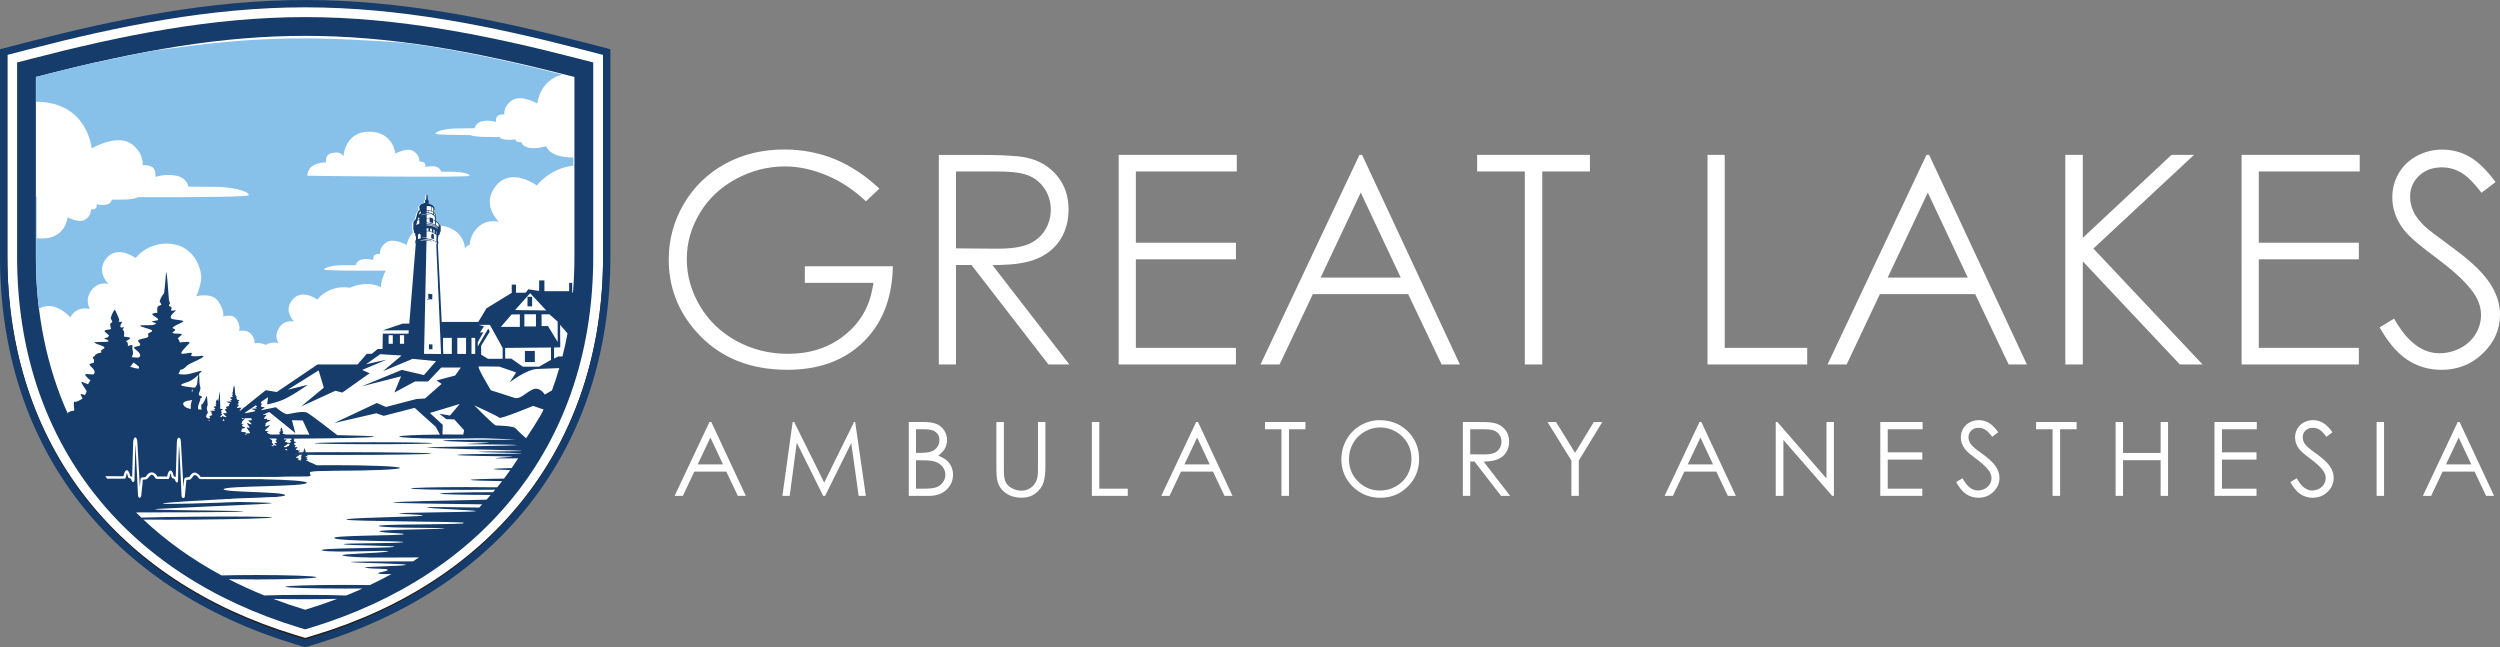 <?xml version="1.0" encoding="UTF-8"?><svg xmlns="http://www.w3.org/2000/svg" viewBox="0 0 770.76 199.55"><rect x="0" y="0" width="770.76" height="199.55" fill="#808080" stroke="none"/><defs><style>.uuid-1588cd43-a36c-460c-9b82-739b1d57ed35,.uuid-04616b6a-6507-440c-a7c9-bbb795404371,.uuid-15c52cb0-483c-437e-a1b5-7451e4d4bbb7{fill:#fff;}.uuid-04616b6a-6507-440c-a7c9-bbb795404371{stroke:#231f20;stroke-miterlimit:10;}.uuid-897468ec-b94b-4949-9848-940e9c850fda{fill:#87c1e9;}.uuid-897468ec-b94b-4949-9848-940e9c850fda,.uuid-3a5b6b31-287d-4456-b784-07e94c0e1d23,.uuid-15c52cb0-483c-437e-a1b5-7451e4d4bbb7{fill-rule:evenodd;}.uuid-3a5b6b31-287d-4456-b784-07e94c0e1d23{fill:#163c6c;}</style></defs><g id="uuid-1502ca02-861a-4b2d-9900-8dcbdb0cfbec"><path class="uuid-04616b6a-6507-440c-a7c9-bbb795404371" d="M9.91,14.17C37.5,7.02,65.49,1.39,94.11,1.39s56.61,5.64,84.2,12.79l8.13,2.11v62.71c0,58.26-34.01,100.53-89.18,117.24l-3.15,.95-3.15-.95C35.79,179.52,1.78,137.25,1.78,78.99V16.28l8.13-2.11h0Z"/></g><g id="uuid-1135f6ba-7383-45b8-9088-2ec5ccd4bf41"><g><path class="uuid-3a5b6b31-287d-4456-b784-07e94c0e1d23" d="M8.28,13.03C36.4,5.75,64.93,0,94.09,0s57.69,5.75,85.81,13.03l8.28,2.15v63.91c0,59.37-34.66,102.45-90.88,119.49l-3.21,.97-3.21-.97C34.66,181.54,0,138.47,0,79.09V15.18l8.28-2.15h0Zm.57,2.19l-6.59,1.71v62.16c0,58.37,34.01,100.58,89.28,117.32l2.55,.77,2.55-.77c55.27-16.75,89.28-58.95,89.28-117.32V16.93l-6.59-1.71C151.37,7.97,123.1,2.26,94.09,2.26S36.82,7.97,8.85,15.22Z"/><path class="uuid-3a5b6b31-287d-4456-b784-07e94c0e1d23" d="M50.31,15.06l-.27,.05c.04-.13,.09-.23,.14-.29,.04,.04,.08,.12,.13,.24Z"/><path class="uuid-3a5b6b31-287d-4456-b784-07e94c0e1d23" d="M9.61,18.14c27.77-7.2,55.68-12.87,84.48-12.87s56.71,5.67,84.48,12.87l4.33,1.12v59.83c0,56.98-33.08,98.05-87.14,114.44l-1.68,.51-1.68-.51C38.35,177.15,5.27,136.08,5.27,79.09V19.26l4.33-1.12h0Zm105.57,118.2c-10.05,0-18.19,.14-18.19,.31s8.14,.31,18.19,.31,18.19-.14,18.19-.31-8.14-.31-18.19-.31h0Zm42.6,7.91c.68-.97,1.34-1.95,1.98-2.94-3.69,.03-7.4,.05-7.01-.05,.77-.19,6.21-.42,5.09-.51-1.12-.1-18.32-.19-16.82-.54,1.32-.31,17.29-.27,19.69-.39l.04-.07c-2.43-.19-14.52-.31-13.13-.47,1.41-.16,14.35-.1,13.1-.29-1.25-.19-30.79-.8-29.02-1.02,1.76-.22,29.25-.58,27.61-.77-1.63-.19-16.63-.19-15.47-.32,1.15-.13,7.78-.29,6.82-.42-.96-.13-15.81-.33-13.87-.67,1.9-.34,19.92-.14,21.86-.24l-.05-.04c-1-.1-6.03-.27-9.54-.39h-2.26c-2.41,.06-5.28,.1-8.37,.1-.7,0-1.39,0-2.07,0v.12s-.07-.12-.07-.12c-7.46-.04-13.19-.3-13.19-.62s5.4-.56,12.53-.62l-1.27-2.37-6.51-5.87-9.53,2.46-2.3-.79-12.98,3.02,13.14-6.19,2.82,1.23,9.41-2.46,2.62-.16,5.12-4.49-1.55-1.07,5.72-1.51,1.75-2.46h-6.03l-4.05,4.29h-4.05l-6.35,3.41,2.06-5-12.15,3.1,12.38-5.08,6.83,1.59,3.73-4.29-7.22-.71-9.13,3.81,5.72-4.84-6.59-.4-4.37,3.1,6.35-1.43-7.54,3.18,2.3,1.03-8.42,5.95-2.14-.56-10.56,4.84,6.99-5.79-1.59-5.32-9.53,5.95,6.19-1.51s-5.56,3.97-8.65,5c-3.1,1.03-3.89,.99-3.89,.99l.28-2.18-2.28,1.55c.06,.03,.13,.04,.14,.15,0,.17-.13,.25,0,.3,.13,.04,.55-.13,.32,.09-.24,.22-.52,.6-.34,.79,.17,.19,1.42,.15,1.01,.4-.41,.25-.94,.53-.9,.63,.01,.03,.06,.06,.1,.08l4.34-.89s2.54,2.22,3.57,2.14c1.03-.08,4.76-1.19,6.19-.4,1.2,.67,7.28,5.37,9.19,6.86,6.93,.12,11.31,.28,11.31,.47,0,.29-10.51,.54-24.75,.61,.02,.01,.04,.04,.05,.08,0,.09-.04,.14-.04,.17h0s0,0,0,0c0,0,.02,.02,.03,.02,.09,.03,.37-.09,.21,.06-.06,.06-.13,.13-.18,.2,0,.12,.01,.25,.02,.37,.24,.08,.85,.08,.61,.23-.2,.12-.45,.26-.56,.35l.02,.14c.06,.03,.14,.06,.07,.15l-.04,.04,.03,.17c.19,.03,.55-.03,.42,.12-.08,.09-.23,.25-.33,.37l.04,.2c.28-.03,.93-.15,.78,.05-.18,.24-.63,.74-.45,.78,.18,.04,.66-.18,.61,0-.06,.17-.09,.19,.21,.2,.29,0,.65-.12,.47,.07-.13,.13-.47,.29-.72,.45h1.72s0-.01,0-.01c-.01-.05-.5-.16-.27-.17,.24-.01,.46,0,.4-.05-.06-.06-.19-.05-.1-.09,.09-.03,.15,0,.14-.07-.01-.06-.23-.16-.14-.19,.09-.03,.23-.01,.22-.09,0-.07-.08-.1-.05-.13,.03-.03,.07-.07,.07-.07,0,0-.04-.11-.05-.11-.01,0,.04-.21,.14-.3,0,0,.16,.33,.15,.36-.01,.03-.04,.04-.02,.08,.02,.04,.07,.02,.07,.07,0,.05-.04,.08,0,.09,.04,.01,.17-.04,.1,.03-.07,.07-.16,.18-.11,.24,.05,.06,.43,.05,.31,.12-.12,.08-.29,.16-.27,.19,.01,.03,.09,.04,.07,.08,3.07-.02,6.39-.03,9.84-.03,16.04,0,29.05,.19,29.05,.43s-13.01,.43-29.05,.43c-3.28,0-6.44,0-9.38-.02-.02,.05-.01,.06,.1,.07,.13,0,.29-.05,.21,.03-.08,.09-.37,.2-.45,.3-.08,.1-.12,.12-.23,.13-.12,.01-.3-.03-.18,.04,.12,.07,.28,.14,.5,.08,.22-.06,.37-.14,.33-.08-.04,.06-.2,.24-.31,.31-.11,.07-.39,.13-.18,.18,.21,.05,.42,.05,.37,.08-.05,.03-.2,.01-.14,.12,.06,.11,.38,.13,.25,.2-.12,.08-.56,.05-.5,.22,.07,.17,.33,.15,.47,.17,.14,.01,.18,.12,.18,.12,0,0-.06,.02-.1,.05,.5,.17,1.6,.68,2.1,.91,.08,.04,.16,.08,.24,.11h0s.01,0,.01,0h0c.12,.05,.26,.11,.39,.16,1.68-.02,3.45-.03,5.27-.03,11.25,0,20.36,.39,20.36,.86s-8.81,.85-19.79,.86h-.08c-1.44,.13-7.8-.09-7.9,.54-.1,.63,.68,.88-.25,1.16-.58,.17-5.97-.02-10.14,.21h-23.27c-.38-.57-1.16-1.34-1.88-1.34s-1.35,.78-1.64,1.38c-.36,.01-.77,.06-1.11,.17-.28,.09-.5,.34-.47,.64l-.24,2.2-.78-13.93c-.01-.36-.14-1.22-.63-1.22s-.6,.91-.61,1.27l-.35,10.83c-.18-.06-.36-.12-.54-.16-.18-.05-.35-1.83-1.08-1.83-.62,0-.94,1.34-1.01,1.86h-3.06c-.29-.68-.95-1.27-1.72-1.27-.82,0-1.53,.73-1.86,1.43-.37,.05-.74,.09-1.12,.14-.26,.03-.44,.29-.47,.54l-.2,2.4-.79-14.13c-.04-.32-.21-1.17-.62-1.17s-.6,.87-.64,1.19c-.06,1.83-.11,3.65-.17,5.48-.04,1.25-.08,2.49-.11,3.73-.02,.57-.05,1.17-.05,1.74-.06,0-.47-.17-.61-.22-.1-.5-.43-1.81-1.03-1.81s-.93,1.35-1.03,1.86h-5.61l.57,.76h1.55c1.27,0,2.62,.05,3.88,0,.53-.02,.49-1.63,.65-1.8,.08,.08,.31,1.17,.41,1.39,.11,.24,.59,.3,.81,.41,.19,.09,.14,.7,.49,.94,.26,.18,.51,.02,.63-.22h0s.27-10.79,.27-10.79c0-.04,0-.25,.05-.27,.03,.03,.02,.19,.02,.24l.76,15.26c.04,.25,.19,.84,.54,.74,.29-.08,.44-.5,.47-.77,.08-.76,.16-1.53,.23-2.29,.07-.69,.21-1.6,.21-2.28,0-.12,.04-.29,.2-.26,.31-.02,.65-.06,.94-.1,.38-.06,1.13-1.41,1.65-1.41s.78,.6,1.03,.95c.14,.2,.4,.34,.64,.36h3.39c.47,0,.55-1.64,.7-1.76,.09,0,.29,1.05,.34,1.18,.13,.39,.44,.43,.78,.5,.24,.04,.5,1.17,.82,1.15,.2-.01,.35-.19,.4-.38,.04-1.91,.07-3.8,.11-5.7,.01-.51,.08-4.42,.18-5.43,.07,.6,.14,2.12,.16,2.37,.1,1.8,.19,3.59,.28,5.39,.13,2.67,.24,5.34,.36,8.01,.07,.26,.25,.56,.54,.56s.43-.32,.47-.57c.15-1.64,.29-3.29,.47-4.92,.02-.19,.93-.17,1.11-.2,.43-.07,.98-1.42,1.51-1.42,.48,0,.97,.61,1.22,.98,.12,.18,.41,.28,.63,.28h18.85l-.08,.03c8.05,.14,13.91,.57,13.91,1.08,0,1.32-25.66,.87-25.66,2.01,0,1.01,18.94,.69,18.94,1.84,0,.56-7.11,1.02-16.41,1.11-1.38,.19-2.98,.38-4.81,.54-.87,.08-1.63,.17-2.31,.26,7.62,.15,21.08,.31,19.25,.58-2.47,.35-19.79,.94-27.19,1.35-7.4,.41-10.1,.35-7.75,.59,2.35,.24,29.47,.32,26.13,.59-3.3,.26-24.31,.28-32.85,.29,.54,.54,1.08,1.07,1.63,1.59,4.24-.13,10.34-.24,17.12-.29,12.82-.11,23.21,0,23.2,.25,0,.25-10.39,.54-23.21,.65-6.44,.06-12.27,.06-16.47,0,7.01,6.58,15.06,12.35,24.1,17.22,3.03-.08,6.75-.13,10.77-.13,10.17,0,18.42,.31,18.42,.68s-8.25,.69-18.42,.69c-3.09,0-6.01-.03-8.57-.08,3.51,1.8,7.16,3.47,10.95,5.01,3.28-.11,7.64-.18,12.43-.18s9.51,.07,12.82,.2c1.71-.69,3.39-1.41,5.04-2.16-1.68,.02-3.47,.02-5.32,.02-10.18,0-18.42-.25-18.42-.57s8.25-.56,18.42-.56c2.71,0,5.28,.02,7.6,.05,2.27-1.08,4.49-2.21,6.65-3.39-2.11,.03-3.83,0-4.03-.15-.53-.41,2.7-.59,2.88-1.12,.18-.53-4.23-.23-6.75-.65-2.53-.41,10.86-.47,12.27-.88,1.41-.41-14.45-.59-16.8-.88-1.68-.21,11.45-.24,19.06-.24,.63-.4,1.26-.81,1.88-1.22-4.59,0-9.25,.02-10.9,.05-3.64,.06-11.57-.12-12.69-.65-1.12-.53,11.51-.65,13.92-1.23,2.41-.59-17.15,.53-20.09-.29-2.94-.82,20.5-.7,22.02-1.12,1.53-.41-14.62-.41-15.45-.82-.82-.41,16.18-.18,18.23-.62,2.06-.44-19.06-.26-21.11-1.2-2.05-.94,19.85-.82,21.2-1.23,1.35-.41-5.58-.29-7.28-.88-1.7-.59,18.44-.65,19.91-.94,1.47-.29-17.79,0-20.09-.7-2.12-.65,20.43-.45,25.83-.83l.3-.27c-5.14-.36-34.03-.37-36.05-.89-2.29-.59,21.85-.88,23.2-1.23,1.35-.35-5.64-.41-7.11-.7-1.47-.29,20.67-.35,23.37-.65,.11-.01,.19-.02,.24-.04l.05-.05c-.51-.29-13.97-.72-15.09-1.09-.78-.26,8.86-.12,16.14,.01,.32-.33,.63-.66,.94-.99-10.54-.12-25.98-.32-27.47-.55-1.59-.24,17.13-.66,28.79-.89,.43-.48,.86-.96,1.28-1.45-8.78-.02-15.64-.2-15.64-.43s7.25-.42,16.38-.43c.22-.26,.43-.52,.65-.77-2.55,.04-5.52,.06-8.68,.06-9.6,0-17.38-.19-17.38-.43s7.78-.43,17.38-.43c3.41,0,6.6,.02,9.29,.07,.51-.63,1.02-1.26,1.51-1.9-5.77-.07-9.74-.22-9.74-.39s4.25-.33,10.34-.39c.66-.87,1.31-1.75,1.94-2.64-3.16-.08-5.12-.19-5.12-.3,0-.13,2.14-.24,5.56-.32h0Zm-69.81-4.08s.05,.09,.09,.12l-.08-.12h0Zm3.08,.03v.04c.19,.04,.39,.04,.63-.02h.05s-.68-.02-.68-.02h0Zm1.23,0c-.15,.18-.38,.41-.56,.52-.13,.08-.36,.15-.49,.22,.03,.06,.06,.12,.09,.18,.46,.11,.93,.1,.82,.17-.12,.07-.45,.03-.31,.27,.12,.21,.66,.27,.62,.4,.16-.02,.49-.05,.42-.11-.08-.08-.32-.29-.21-.29,.1,0,.38,0,.32-.11-.06-.11-.36-.47-.29-.47s.27,.1,.25,0c-.02-.09-.35-.49-.19-.41,.17,.08,.46,.17,.37,.06-.08-.11-.41-.33-.25-.33s.28,.06,.28-.07c0-.01,0-.02,0-.03h-.87Zm42.72-64.63l1.18,23.69h11.27l2.54-4.21,7.78-4.76v-2.54h1.31v2.5h2.98l.83-1.07,3.33,.52v-3.25h1.63v3.33h7.62v-2.58h.95v2.98h.23c.3-3.63,.45-7.32,.45-11.09V23.74C111.91,6.83,76.27,6.83,11.06,23.74v55.35c0,17.81,3.38,34.1,9.86,48.49,0-.08,.02-.15,.03-.2,.1-.49,1.23-.72,1.72-.75,.5-.03,.05-.74,.08-2.04,.03-1.3,.21-.42,1.11-.85,.63-.3,1.16-.52,1.61-.95-.48-.73-.78-1.29-.49-1.29s.77,.16,1.22,.28c.38-.64,.39-.7,.47-1.13,0-.04,.02-.09,.02-.14-.87-1.34-2.3-3.24-1.16-2.69,.48,.23,1.08,.47,1.64,.66,.07-.16,.14-.33,.23-.5,.17-.33,.33-.52,.51-.65-1.06-.96-2.28-2.01-1.27-2.01,1.41,0,2.53,.55,2.53-.61s-2.22-2.2-1.37-2.56c.52-.22,.92-.22,1.15-.33,.01-.28,.03-.58,.05-.88-.27-.43-.71-.78,.03-1.09l.12-.05c.33-.75,1.3-.98,2.09-1.1-.01-.32-.25-.58,.16-.86,.53-.37,.88-.34,.76-.79-.13-.46-4.62-1.5-2.43-1.59,2.2-.09,4.22,.09,3.64-.46-.58-.55-1.77-.49-.93-.79,.31-.11,.58-.16,.8-.19,.1-.19,.24-.39,.39-.57-.38-.53-1.94-1.34-1.19-1.62,.6-.22,1.41-.19,1.8-.42-.12-.44-.24-.9-.2-1.19-.12-.14-.19-.25-.06-.38,.29-.29,.66-.59,.66-.59,0,0-.38-.98-.49-1.01-.11-.03,.4-1.88,1.27-2.79,0,0,1.49,3.05,1.36,3.32-.08,.17-.21,.28-.26,.42l1.21,.05s-.33,.49-.55,.84c0,.02,0,.05,0,.07,.01,.23-.06,.39-.11,.52,.06,.08,.16,.17,.27,.33,.45,0,1.31-.31,.73,.22-.1,.09-.2,.19-.3,.3,.04,.04,.1,.1,.19,.21,.37,.46,.35,.83,.3,1.51-.01,.16-.04,.34-.07,.52,1.11,.19,2.54,.3,1.75,.78-.36,.22-.76,.45-1.14,.67l.09,.04c.78,.36,.52,1.46,.52,1.46,0,0,.7-.32,1.2-.32,.5,0,.07,.72,.22,1.28,.15,.57,.27,1.07,.1,1.68-.07,.26-.19,.51-.31,.78,1.49,.07,2.6,.43,2.6-.62,0-1.16-2.69-2.2-1.65-2.56,1.04-.37,1.68-.12,1.65-.76-.03-.64-1.34-1.13-.15-1.52,1.19-.4,2.29-.4,2.59-.85,.31-.46-.37-.79,.28-1.16,.64-.37,1.07-.34,.91-.79-.15-.46-5.58-1.49-2.93-1.59,1.16-.04,2.27-.03,3.11-.05,.34-.1,.78-.21,1.16-.5-.73-.46-1.95-.42-1-.71,1.01-.3,1.68-.09,1.53-.61-.15-.52-2.53-1.46-1.53-1.77,.41-.12,.9-.17,1.33-.23-.03-.2-.04-.42-.05-.65-.06-1.86,.64-1.26,1.3-1.83h0c-.13-.28-.42-.85-.53-.88-.13-.03,.42-1.67,1.35-2.62,.25-1.91,.44-4.22,.56-5.88,.19-2.81,.76,5.5,.95,8.13,.22,.45,.37,.82,.32,.9-.09,.17-.25,.28-.32,.41l-.03,.13c0,.05,.02,.11,.07,.18,.21,.34,.73,.15,.76,.64,.03,.49-.43,.7,0,.82,.43,.12,1.86-.37,1.07,.24-.79,.61-1.74,1.68-1.16,2.2,.58,.52,4.79,.43,3.42,1.13-1.37,.7-3.17,1.46-3.02,1.77,.15,.31,1.19,.34,.67,.85-.52,.52-1.13,.58-.37,.82,.76,.24,3.14-.12,2.41,.55-.27,.25-.71,.62-1.11,1,.27,.34,.48,.73,.49,.84,0,.09,.06,.23,.13,.42,1.53-.16,3.54-.38,2.91,.29-.87,.93-2.89,2.84-2.34,3.16,.13,.02,.27,.04,.4,.06,1.03-.02,2.98-.68,2.73-.05-.27,.7-.44,.79,1.02,.82,1.46,.03,3.25-.49,2.33,.29-.92,.78-4.09,1.8-4.99,2.75-.72,.76-1.12,1.01-1.92,1.13-.09,.38-.27,.82-.54,1.27,.97,.21,2.11,.26,3.42-.04,2.42-.55,4.13-1.28,3.69-.76-.14,.17-.42,.45-.78,.79,.12,.7,.1,2.92,.2,3.25,.15,.47,.16,.75,.23,1.13,.07,.38-.4,1.4-.48,1.64-.06,.17,0,.34,.17,.63,.72,.25,1.17,.47,.53,.79-.06,.03-.12,.06-.19,.08-.06,.69-.61,1.75-.76,2.54-.07,.36-.02,.65,.09,.87,.2,0,.39,.02,.56,.03,.15,.01,.29,.03,.42,.06,0-.21-.05-.5-.08-.89-.06-.87,.21-.82,.37-.87,.16-.05,.9-1.42,1.18-2.27,.28-.85,.32,1.63,.41,2.16,.09,.53-.03,.43-.12,.83-.09,.4-.24,.76,.08,1.52,.32,.77-.17,.61-.33,1.19-.16,.58-.17,.64,.46,.99,.06,.04,.11,.07,.15,.09h.02c.31-.14,.5-.05,.49-.28,0-.23-.4-.4-.05-.55,.34-.14,.66-.14,.76-.29l-.2-.37c-.14-.26-.09-.44,.07-.58-.42-.15-.88-.31-.38-.33,.45-.02,.88,0,1.13-.03,.07-.03,.14-.06,.21-.09,0-.01-.02-.03-.03-.05-.21-.2-.63-.18-.34-.28,.3-.11,.5-.03,.45-.22-.05-.19-.75-.52-.45-.63,.3-.11,.75-.05,.72-.29-.02-.25-.28-.31-.17-.42,.1-.1,.24-.21,.24-.21,0,0-.14-.35-.18-.36-.04-.01,.15-.67,.45-1,0,0,.15,.31,.29,.62,.15-.73,.29-1.7,.39-2.65,.13-1.21,.2,2.32,.22,3.99,.11-.02,.19-.02,.06,.1l-.06,.05v.66s.02,.07,.05,.18c.4,.07,.97,.11,.68,.29-.16,.1-.34,.2-.5,.3,.04,.11,.09,.21,.15,.3,.15,.26,.02,.46-.15,.67,.27,0,.57,0,.41,.16-.22,.24-.78,.8-.59,.85,.07,.02,.32-.02,.58-.05-.14-.24-.2-.4,.03-.29,.54,.26,1.5,.55,1.23,.2-.27-.35-1.34-1.09-.83-1.09s.91,.2,.91-.22-.8-.79-.49-.92c.31-.13,.5-.04,.49-.27,0-.23-.4-.4-.05-.55,.35-.14,.68-.14,.77-.31,.09-.16-.11-.28,.08-.42,.19-.13,.32-.12,.27-.28-.05-.16-1.66-.54-.87-.57,.79-.03,1.51,.03,1.3-.16-.21-.2-.63-.17-.33-.28,.3-.11,.5-.03,.45-.22-.05-.19-.75-.52-.45-.63,.25-.09,.61-.06,.7-.2v-.19c-.07-.17-.24-.23-.15-.32,.05-.05,.12-.11,.16-.15v-.22c-.03-.1-.08-.2-.1-.21-.03,0,.04-.28,.17-.56,.06-.6,.14-1.17,.25-1.55,.22-.78,.39,.91,.39,1.88,.09,.21,.15,.39,.14,.43-.05,.1-.14,.14-.08,.26,.06,.12,.22,.05,.23,.23,0,.17-.13,.25,0,.3,.13,.04,.55-.13,.32,.09-.09,.08-.18,.18-.25,.28,.1,.22,.22,.44,.33,.63,.39,.06,.87,.11,.59,.27-.11,.07-.22,.13-.33,.2,.08,.15,.15,.27,.17,.34,.06,.2-.19,.48-.41,.73,.29,.01,.65-.02,.49,.16-.22,.24-.78,.8-.59,.85,.19,.04,1.58-.28,1.31,.07-.13,.17-.35,.42-.51,.65l.11,.18,5.79-4.64,.03-.25,.02,.21,2.12-1.7,3.41,.56,12.54-8.49h12.35l2.86-3.3h1.55l1.79-1.47h1.51l.08-4.73h7.92l.08-1.03h-8l6.19-2.08h1.98l1.99-24.48c-.09-.26-.17-.62-.14-.87,.02-.16,.1-.37,.21-.53v-.91l-.2-.27v-.65c-.19-.08-.35-.25-.42-.44l-.02-.06v-.42c-.07-.09-.13-.21-.17-.31l-.02-.05v-.08c0-.67,.04-1.35,.04-2.02,0-.39,.38-.78,.7-1.02,.16-.58,.32-1.16,.46-1.75,.1-.43,.38-.93,.79-1.14,0-.14,0-.29-.02-.36-.26-.46-.13-.88,.22-1.27,.31-.34,1-.55,1.53-.66-.03-.09-.07-.17-.09-.31-.05-.37,.13-.54,.37-.77-.02,.02-.03-.02-.03-.05l.12-1.44h.65s.03,.32,.03,.32c.03,.34,.01,.73,.07,1.06,.02,.14,.04,.14,.13,.26,.24,.3,.19,.66,.06,.99,0,0,0,.02,0,.03,.29,.1,.58,.22,.85,.33,.48,.2,.99,.7,1.04,1.24,.02,.21-.08,.39-.24,.5v.6s.06,.05,.09,.07c.19,.15,.36,.38,.48,.59l.04,.07v1.89c.15,.1,.3,.22,.43,.32,.25,.2,.54,.54,.69,.83l.04,.07v2.14c0,.21-.11,.41-.26,.56,0,.1,0,.2-.02,.3-.02,.25-.23,.43-.45,.55v.48l-.11,.17-.03,.91c.1,.18,.14,.41,.14,.59,0,.24-.05,.52-.15,.76h0Zm1.68,33.55h2.61v-4.96h-2.7v3.12l.09,1.84h0Zm-.49-9.84h1.37v-.02h-1.37v.02h0Zm33.99,21.09c.82-2.25,1.57-4.55,2.25-6.88-1.86,.09-4.7,.21-6.76,.26-3.33,.08-8.53,4.13-8.53,4.13l1.99-3.06-5.2-1.79s-5.6-.08-6.31-.04c-.71,.04,3.73,7.34,3.73,7.34,0,0,5.32,1.67,7.15,2.3,1.83,.63,3.29-1.35,5.6-2.5,2.3-1.15,3.85,1.51,3.85,1.51l2.25-1.28h0Zm3.22-10.46c.59-2.33,1.12-4.7,1.57-7.11l-2.28-2.66,.04,6.95-1.91,.04v3.41l1.35-.64h1.23Zm-89.15,74.73c3.18,1.21,6.46,2.33,9.84,3.35,3.38-1.03,6.67-2.15,9.87-3.36-2.9,.07-6.36,.11-10.08,.11-3.53,0-6.82-.04-9.62-.1h0Zm52.15-50.69c.66,0,1.34,0,2.03,0,1.53,0,3.02,0,4.41,.03l.24-1.35-3.02-3.33-2.46-.08-2.14-1.67,3.26,.56,3.02-3.57-9.21,2.78,3.97,3.65-.09,3h0Zm-46.61,1.24h-2.2s-.03,.04-.03,.04l-.04,.28c.27-.02,.96-.16,.8,.04-.18,.24-.63,.74-.45,.78,.18,.04,.66-.18,.61,0-.05,.17-.09,.19,.21,.2,.27,0,.59-.1,.51,.03,.33,0,.54,0,.44-.1-.14-.13-.43-.12-.23-.19,.2-.07,.34-.02,.31-.15-.03-.13-.51-.36-.31-.43,.2-.07,.51-.03,.49-.2-.02-.17-.19-.21-.12-.28h0Zm-1.89-1.23c2.61,0,5.12,.02,7.48,.04l-2.04-4.37-3.33-.08,1.03,3.97-8.02-6.51-1.95,.84-.04,.1c.45-.05,1.28-.2,1.07,.08-.22,.28-.68,.81-.72,1.04l.25,.11c.32-.04,.77-.21,.7,0-.08,.25-.13,.28,.3,.29,.43,.01,.96-.17,.69,.1-.27,.28-1.21,.64-1.48,.98l-.02,.02,.03,.02c.21,.11-.13,.83-.13,.83l.06,.05c.11-.01,.22-.03,.34-.07,.72-.2,1.23-.46,1.1-.27-.12,.17-.57,.7-.94,.96-.15,.22-.58,.54-.58,.54l.13,.17c.6,.12,1.14,.11,.99,.21-.17,.11-.67,.04-.46,.39,.17,.29,.9,.39,.92,.56h2.78c-.07-.02-.09-.03,.01-.07,.09-.03,.17-.04,.22-.05,0-.06,.01-.13,.01-.19-.13-.12-.39-.28-.24-.34,.07-.03,.16-.04,.24-.05,0-.35-.03-.64-.03-.64l.21,.6s.07-.05,.07-.11c-.02-.17-.19-.21-.12-.28s.16-.14,.16-.14c0,0-.09-.24-.12-.24-.03,0,.1-.46,.31-.68,0,0,.36,.74,.33,.81-.03,.07-.1,.1-.06,.18,.04,.08,.15,.04,.15,.16,0,.12-.09,.17,0,.2,.09,.03,.37-.09,.21,.06-.16,.15-.35,.41-.23,.53,.12,.13,.95,.1,.69,.27h0Zm-2.51,1.24h-2.41s.28,.16,.28,.16c.11,.03,.19,.08,.25,.14l.16,.09c.41,.23,.27,.55,.14,.92,.1,.04,.18,.08,.19,.11,.02,.09,.32,.72,.32,.72,0,0-.35-.06-.61-.1,.07,.42,.34,.35,.77,.28-.16-.24-.26-.43-.07-.34,.21,.1,.5,.2,.69,.23,.06-.02,.11-.05,.16-.09h0c-.18-.25-.91-.75-.56-.75s.61,.13,.61-.15-.54-.53-.33-.62c.21-.09,.34-.03,.33-.19,0-.16-.27-.27-.03-.37,.05-.02,.1-.04,.14-.05h0Zm-10.43-.01h-.11s.01,.02,.01,.02h.01s.05,0,.09-.02h0Zm.5-1.23h.59c-.14-.17-.2-.3-.05-.31,.34-.02,1.25,0,1.05-.35-.2-.35-1.19-1.55-.94-1.55s.89,.32,.81,.02c-.07-.31-1.16-1.6-.62-1.33,.5,.24,1.37,.51,1.27,.26l-.06-.04,.02-.02h0c-.27-.35-1.34-1.09-.83-1.09s.91,.2,.91-.22c0-.14-.09-.28-.2-.4h-2.81c-.02,.13-.03,.23-.03,.31,.64-.19,1.07-.4,.95-.23-.11,.15-.48,.59-.82,.87-.08,.25-.19,.61-.26,.85,.46,.07,.79,.08,.67,.16-.17,.11-.67,.04-.46,.39,.21,.35,1.23,.43,.83,.67-.17,.11-.54,.15-.89,.21l-.25,.93c.34,.11,.77,.09,1.05,.12,.46,.04,.58,.4,.58,.4,0,0-.34,.14-.42,.22-.07,.08-.15,.11-.08,.14h0Zm3.39-9l-3.43,2.32c.23-.03,.36-.03,.19,.14h-.01s2.81-.57,2.81-.57h0c.19-.14,.32-.12,.27-.29-.05-.16-1.66-.54-.87-.57,.79-.03,1.51,.03,1.3-.16-.21-.2-.63-.18-.34-.28,.3-.11,.5-.03,.45-.22-.02-.1-.24-.25-.39-.38h0Zm13.59,17.15l.05-.04s-.05-.03-.09-.06c-.02,.01-.05,.02-.08,.04h.01s.11,.07,.11,.07h0Zm-3.93-4.33c-.04-.06-.04-.12,.08-.16,.24-.1,.46-.1,.52-.21,.06-.11-.07-.19,.06-.28,.13-.09,.21-.08,.18-.19-.01-.05-.22-.12-.41-.19-.27,.16-.65,.34-.78,.51-.18,.23-.26,.27-.52,.29-.04,.08-.09,.16-.13,.24,.23,.09,.5,.13,.84,.04l.16-.05h0Zm.1,1.06v-.05c0-.16-.17-.31-.28-.42-.28,.14-.77,.26-.34,.37,.23,.06,.46,.08,.62,.1h0Zm-19.68-9.68c-.14,.18-.27,.36-.33,.5,.29,.07,.65,.21,.6-.02-.02-.09-.13-.27-.27-.47h0Zm-4.13,.82c-.02-.23-.26-.44-.42-.61-.03,.06-.08,.14-.13,.24,.28,.09,.5,.19,.52,.28,0,.02,.02,.05,.03,.09h0Zm-23.62-18.23c-.35,.43-.73,.92-1.03,1.35,1.05,.32,2.15,.57,2.67,.54,.03-.23,.03-.41,.03-.58-.39-.37-1.06-.85-1.68-1.31h0Zm19.95,3.84c-.73,.67-1.68,1.44-2.43,1.83-1.25,.64-4.33,1.16-2.01,1.65,1.26,.26,2.54,.37,3.35,.46,.08-.09,.17-.18,.26-.28,.77-.87,.4-1.79,.84-3.65h0Zm-1.59,4.5c-.4,.11-.64,.31-.29,.8l.04,.05c-.04-.33,.06-.58,.26-.85h0Zm-.29,3.23c-1.6,.22-3.14,.52-2.71,1.46,.37,.79,1.27,1.14,2.28,1.3,.02-.21,0-.54,0-1.01,.02-.57,.19-1.23,.42-1.75h0Zm108.35,2.93l-3.25-1.11s-10,4.13-10.4,3.65c-.4-.48-7.7-3.81-7.7-3.81,0,0,6.03,6.19,6.67,6.19s5.48,.16,6.03,.87c.56,.71,3.25,3.08,3.25,3.08,0,0,4.53-6.73,5.4-8.87h0Zm4.33-27.11l-2.54-2.24h-2.42v3.63h1.98l2.98,4.88v-6.27h0Zm-6.69-2.26h-3.57v3.77h3.57v-3.77h0Zm-4.98,.04l-2.55,.04-3.29,3.81h5.85v-3.85h0Zm8.15-1.21l-4.96-5.32-4.64,5.2,9.61,.12h0Zm1.47,11.43l-14.13,.12v3.29h1.87l3.57,2.5h5l3.69-2.1v-3.81h0Zm-14.91,.12l-3.93-7.11h-3.47l1.64,.44-1.23,1.91,1.03-.04-1.71,3.02v1.31l3.22-5.48,.48,.91-2.66,4.37v2.74l2.1,1.29h4.53v-3.35h0Zm-11.28-3.1h-2.7v4.96h2.7v-4.96h0Zm2.82,0h-1.15v4.96h1.15v-4.96h0Zm18.38,4.05h-3.06v3.41h3.06v-3.41h0Zm-.83-16.7h-1.43v2.94h1.43v-2.94h0Zm-39.47,11.83h-1.29v2.65h1.29v-2.65h0Zm-3.49,0h-1.29v2.65h1.29v-2.65h0Zm14.88,5.8l-1.48-33.69s.19-.32,.15-.6c-.04-.28-.12-.37-.12-.37l.03-1.23v-.83l-.11-.09-.47-.31c-.1-.06-.22-.12-.34-.19h0s-.47-.21-.47-.21c-.18-.07-.37-.14-.58-.19l-.47-.1c-.19-.03-.39-.05-.6-.05h0v1.82s-.61-.01-.99,0c-.38,.01-.52,.1-.52,.1,0,0,.76-.02,1.03,.01,.27,.03,.46,.03,.46,.03v.28s.68,0,1.52,.26c.84,.27,1.36,.72,1.42,.85,.06,.13,.05,.25,.05,.25,0,0-.16-.39-.87-.7-.7-.31-1.22-.38-1.56-.39-.49-.02-.85,.03-1.34,.07-.84,.07-1.67,.6-1.67,.6,.67-.47,2.74-.48,3.52-.31,.51,.11,.73,.32,.73,.32,0,0-.82-.24-1.26-.24s-.55,.02-.55,.02l-.76,34.83,5.25,.06h0Zm-1.42-36.93v-.83s-.03-.04-.11-.11v.87l.11,.07h0Zm-.58-.37v-.93c-.1-.06-.21-.12-.34-.18v.94c.11,.05,.23,.11,.34,.18h0Zm-.82-.38v-.91l-.14-.04c-.16-.04-.3-.07-.44-.1v.87c.18,.05,.37,.11,.58,.18h0Zm-1.05-.28v-.82c-.42-.01-.6,.08-.6,.08v.69h0s.23-.01,.6,.05h0Zm-2.4,2.28s0-.5-.02-.8c-.01-.3-.13-.69-.46-.61-.33,.08-.36,.63-.36,.63v1.05s.17-.05,.39-.12c.22-.07,.46-.15,.46-.15h0Zm3.58,17.22l-1.26-.1,.02,1.55,1.22,.06,.02-1.51h0Zm.01,1.7l-1.34-.05-.03-.26-.28,.35,1.57,.08,.08-.12h0Zm.03,13.81l-1.07-.04v1.53s1.07,0,1.07,0v-1.51h0Zm.77-36.92v-1.12s-.21-.15-.57-.29v.93s-1.08-.3-1.08-.3v-.9c-.38-.05-.69-.08-.91-.1v1.11s1.67,.12,2.56,.67h0Zm-2.53-3.21h.01s0,0,0,0h.01s0,0,0,0h0s0,0,0,0h.01s0,0,0,0h.01s0,0,0,0h.01s0,0,0,0c.1,0,.25,.02,.44,.04,.32,.03,.53,.15,.53,.15,0,0-.41-.05-.64-.06-.23,0-.42,0-.42,0v1.18c.21,.01,.54,.04,.91,.1v-.5s1.07,.4,1.07,.4v.36c.28,.09,.46,.18,.56,.23v-1.15s-.56-.7-1.22-.91c-.66-.21-1.34-.19-1.34-.19v.25c-.13-.01-.33-.01-.6,0-.67,.03-1.25,.48-1.25,.48,0,0,.52-.25,1-.33,.36-.06,.71-.06,.87-.05h0Zm3.56,4.22s-.47-.72-1.75-1.11c-1.28-.39-1.83-.37-1.83-.37v.24s2.36,.13,3.58,1.25h0Zm-3.57-1.08v.26s1.05-.02,2.15,.39c1.09,.41,1.33,.85,1.33,.85,0,0-.14-1.08-3.48-1.5h0Zm2.82-.84v.98l.84,.66v-.71s.06-.28-.84-.93h0Zm-5.11-.56c-.28,.06-.6,.21-.6,.21l-.33,1.35,.93-.4v-1.16h0Zm.01-.23v-.29s-.21-.13-.26-.13,0-.42,0-.42l-.27,1.02,.53-.17h0Zm4.92-1.46s-.14-.18-.25-.27c-.11-.09-.16-.13-.16-.13v.46s.23,.28,.31,.36c.08,.08,.08,.1,.08,.1l.03-.53h0Zm-.61-1.81c.01-.3-.46-.52-.46-.52v1.28s.5,.28,.46,.28,0-1.05,0-1.05h0Zm-.02,1.15c-.85-.51-1.49-.54-1.49-.54v.6s.14,0,.66,.13c.52,.12,.82,.35,.82,.35v-.54h.01Zm-1.64-.55l-.37-.02v.61l.37,.03v-.62h0Zm1.04,.11v-1.29s-.2-.12-.66-.19c-.47-.06-.74-.02-.74-.02l-.02,1.23s.86-.03,1.42,.27h0Zm-3.18,.16c-.65,.21-.66,1.06-.66,1.06,0,0,.03-.1,.24-.28,.21-.18,.42-.21,.42-.21v-.58h0Zm3.14,8.28s.24,.08,.46,.15c.22,.07,.39,.12,.39,.12v-1.05s-.03-.55-.36-.63c-.33-.08-.45,.31-.46,.61-.01,.3-.02,.8-.02,.8Z"/><path class="uuid-15c52cb0-483c-437e-a1b5-7451e4d4bbb7" d="M77.6,153.51c-15.13,.66-27.38,1.43-27.37,1.73,0,.3,12.28,0,27.41-.66,15.13-.66,27.38-1.43,27.37-1.73-.01-.3-12.28,0-27.41,.66Z"/><path class="uuid-897468ec-b94b-4949-9848-940e9c850fda" d="M94.73,54.18s50.03,.68,50.03,0-2.76-1.21-4.84-1.21-3.94-.04-3.94-.04c0,0-.19-1.29-1.82-1.59-1.63-.3-2.99,.19-2.99,.19,0,0,.15-.99-.42-1.4-.57-.42-1.44-.3-1.44-.3,0,0,.23-1.93-1.82-3.22-2.04-1.29-5.6,.76-5.6,.76,0,0-.6-6.77-8.1-6.77s-7.91,7.61-7.91,7.61c0,0-.57-1.63-3.29-1.1-2.72,.53-2.04,2.95-2.04,2.95,0,0-5.6-.23-5.83,4.13h0ZM12.04,95.33l-.03-.25-.03-.25-.03-.25-.03-.25-.03-.25-.03-.25-.03-.25-.03-.25-.03-.25-.02-.14v-.1s-.01-.04-.01-.04l-.05-.49v-.05s-.02-.17-.02-.17l-.02-.25-.02-.25-.02-.25h0s-.02-.25-.02-.25l-.04-.43v-.07s-.01-.05-.01-.05l-.02-.2-.02-.25-.02-.25v-.1s-.02-.15-.02-.15l-.04-.5v-.15s-.02-.1-.02-.1l-.02-.25-.03-.39v-.06s0-.05,0-.05v-.03s-.03-.48-.03-.48l-.02-.25h0s0-.05,0-.05l-.04-.71v-.05s-.01-.21-.01-.21l-.02-.47v-.04s0-.1,0-.1v-.16s-.03-.51-.03-.51v-.15s-.01-.1-.01-.1v-.26s-.02-.26-.02-.26v-.2s0-.05,0-.05v-.26s-.02-.49-.02-.49v-.02s0,0,0,0v-.02s-.01-.49-.01-.49v-.26s0-.05,0-.05v-.21s0-.26,0-.26v-.26s0-.1,0-.1v-.16s0-.52,0-.52v-.15s0-.1,0-.1v-.26s0-.39,0-.39v-.08s0-.05,0-.05v-.06s0-.72,0-.72v-18.47h.2v12.77c.51,.09,1.07,.15,1.68,.15,7.26,0,7.84-6.56,7.84-6.56,0,0,3.44,1.98,5.42,.73,1.98-1.25,1.76-3.12,1.76-3.12,0,0,.84,.11,1.39-.29,.55-.4,.4-1.36,.4-1.36,0,0,1.32,.48,2.9,.18,1.58-.29,1.76-1.54,1.76-1.54,0,0,1.8-.04,3.81-.04,1.54,0,3.47-.3,4.29-.74,18.9,.05,34.11-.09,34.11-.63,0-1.44-5.85-2.56-10.26-2.56s-8.34-.08-8.34-.08c0,0-.4-2.73-3.85-3.37-3.45-.64-6.33,.4-6.33,.4,0,0,.32-2.09-.88-2.97-1.2-.88-3.05-.64-3.05-.64,0,0,.48-4.09-3.85-6.82-4.33-2.73-11.86,1.6-11.86,1.6,0,0-1.28-14.35-17.15-14.35v-7.67h.05s.05-.02,.05-.02h.05s.05-.02,.05-.02c.92-.24,1.84-.47,2.75-.71h.05s.05-.03,.05-.03h.05s.04-.02,.04-.02h.05s.05-.02,.05-.02c.86-.22,1.72-.44,2.57-.65h.05s.04-.02,.04-.02h.05s.1-.04,.1-.04h.04s.04-.02,.04-.02h.04s.09-.03,.09-.03h.04c.9-.24,1.8-.46,2.69-.68h.04s.04-.02,.04-.02h.04s.04-.02,.04-.02c.85-.21,1.7-.41,2.54-.62l.09-.02h.04s.19-.05,.19-.05h.04s.04-.02,.04-.02h.04s.04-.02,.04-.02h.04s.04-.02,.04-.02h.04s.04-.02,.04-.02h.04s.04-.02,.04-.02l1.38-.33h.04s.04-.02,.04-.02h.04s.04-.02,.04-.02h.04s.04-.02,.04-.02h.04s.04-.02,.04-.02h.04s.04-.02,.04-.02h.04s.37-.1,.37-.1l1.8-.42h.02s1.09-.26,1.09-.26h.03s.03-.01,.03-.01h.03s.03-.01,.03-.01h.03s.03-.01,.03-.01h0s.05-.01,.05-.01h.03s.05-.02,.05-.02h.03s.03-.01,.03-.01h.03s.03-.01,.03-.01h.03s.03-.01,.03-.01h.03s.03-.01,.03-.01h.03s.03-.01,.03-.01h.03s.03-.01,.03-.01h.03s.03-.01,.03-.01h.03s.03-.01,.03-.01h.03s.03-.01,.03-.01h.03s.03-.01,.03-.01h.03s.03-.01,.03-.01h.03s.03-.01,.03-.01h.03s.03-.01,.03-.01h.03s.03-.01,.03-.01h.03s.03-.01,.03-.01h.03s.03-.01,.03-.01h.03s.03-.01,.03-.01h.03s.03-.01,.03-.01h.03s.03-.01,.03-.01h.03s.03-.01,.03-.01h.03s.03-.01,.03-.01h.03s.03-.01,.03-.01h.03s.03-.01,.03-.01h.03s.03-.01,.03-.01h.03s.03-.01,.03-.01h.03s.03-.01,.03-.01h.03s1.01-.23,1.01-.23h.04s1.52-.34,1.52-.34h.02s1.24-.28,1.24-.28l1.29-.28h.06s1.34-.3,1.34-.3h.04s1.42-.3,1.42-.3l1.22-.25h.03s1.41-.29,1.41-.29l1.23-.24,1.44-.28h.06s1.08-.22,1.08-.22l1.49-.28h.02s1.12-.21,1.12-.21h.02s.02,0,.02,0h.02s.02,0,.02,0l.67-.12h.03s.02,0,.02,0h.02s.05-.01,.05-.01h.02s.02,0,.02,0h.02s.02,0,.02,0h.02s.02,0,.02,0h.02s.02,0,.02,0h.02s.02,0,.02,0h.03s.02,0,.02,0h.02s.02,0,.02,0h.02s.02,0,.02,0h.02s.02,0,.02,0h.02s.03,0,.03,0h.02s.02,0,.02,0h.02s.02,0,.02,0h.02s.02,0,.02,0h.02s.02,0,.02,0l.9-.16h.03s.03,0,.03,0h.03s1.15-.2,1.15-.2h.03s.05-.01,.05-.01h.03s.03,0,.03,0h.03s.03,0,.03,0h.03s.03,0,.03,0h.03s.03,0,.03,0h.03s.03,0,.03,0h.03s.03,0,.03,0h.03s.98-.17,.98-.17h.02s.02,0,.02,0h.02s.02,0,.02,0h.02s.02,0,.02,0h.02s.02,0,.02,0l.59-.1h.02s.14-.03,.14-.03h.02s.02,0,.02,0h.02s.02,0,.02,0h.07s.02-.01,.02-.01h.02s.02,0,.02,0h.02s.02,0,.02,0h.02s.02,0,.02,0h.02s.02,0,.02,0h.02s.02,0,.02,0h.02s.02,0,.02,0h.02s.02,0,.02,0h.02s.02,0,.02,0l.98-.16h.02s.05-.01,.05-.01h.02s1.1-.17,1.1-.17h.02s.02,0,.02,0h.02s.02,0,.02,0h.03s.02,0,.02,0h.02s.03,0,.03,0h.02s.05-.01,.05-.01h.03s.02,0,.02,0h.02s.02,0,.02,0h.02s.91-.14,.91-.14h.02s.02,0,.02,0h.02s.02,0,.02,0h.02s.02,0,.02,0h.02s.97-.15,.97-.15h.02s.05-.01,.05-.01h.02s.02,0,.02,0h.02s.02,0,.02,0h.02s.02,0,.02,0h.02s.02,0,.02,0h.02s.02,0,.02,0h.02s.02,0,.02,0h.02s.02,0,.02,0l.92-.13h.02s.02,0,.02,0h.02s1-.14,1-.14h.02s.09-.02,.09-.02h.02s.02,0,.02,0h.02s.02,0,.02,0h.02s.02,0,.02,0h.02s.02,0,.02,0h.02s.02,0,.02,0h.02s.02,0,.02,0h.02s1.01-.14,1.01-.14l1.5-.19,.89-.11h.02s.02,0,.02,0h.02s.02,0,.02,0h.02s.02,0,.02,0h.02s.89-.11,.89-.11h.02s.02,0,.02,0h.02s.02,0,.02,0h.03s.02,0,.02,0h.02s.02,0,.02,0h.02s.02,0,.02,0h.02s.02,0,.02,0h.02s.02,0,.02,0h.02s.02,0,.02,0h.02s.02,0,.02,0h.02s.02,0,.02,0h.02s.86-.1,.86-.1h.02s.02,0,.02,0h.02s.02,0,.02,0h.02s.02,0,.02,0h.02s1.2-.13,1.2-.13h.02s.02,0,.02,0h.02s.02,0,.02,0h.02s.02,0,.02,0h.02s.91-.1,.91-.1h.02s.02,0,.02,0h.02s.02,0,.02,0h.02s1.13-.12,1.13-.12h.02s.02,0,.02,0h.02s.02,0,.02,0h.02s.02,0,.02,0h.02s.02,0,.02,0h.02s.99-.1,.99-.1h.02s.02,0,.02,0h.02s.02,0,.02,0l1.18-.11h.02s.02,0,.02,0h.02s.02,0,.02,0h.02s1.01-.09,1.01-.09h.02s.02,0,.02,0h.02s.02,0,.02,0h.02s.02,0,.02,0h.02s.02,0,.02,0h.02s.02,0,.02,0l.9-.07h.02s.05,0,.05,0h.02s.02,0,.02,0h.02s.02,0,.02,0h.02s.02,0,.02,0h.02s.02,0,.02,0h.02s.02,0,.02,0h.02s.86-.07,.86-.07h.02s.02,0,.02,0h.02s.02,0,.02,0l1.21-.09h.03s.02,0,.02,0h.02s.02,0,.02,0h.02s.03,0,.03,0h.02s.03,0,.03,0h.02s.02,0,.02,0h.02s.78-.05,.78-.05h.02s.02,0,.02,0h.02s.02,0,.02,0h.02s1.11-.07,1.11-.07h.02s.02,0,.02,0h.02s.02,0,.02,0h.02s.02,0,.02,0h.02s.02,0,.02,0h.02s.02,0,.02,0h.02s.02,0,.02,0l.89-.05h.02s.02,0,.02,0h.02s.05,0,.05,0h.02s1.16-.06,1.16-.06h.02s.05,0,.05,0h.02s.02,0,.02,0h.02s.02,0,.02,0l.87-.04h.02s.02,0,.02,0h.02s.02,0,.02,0h.02s.05,0,.05,0h.02s1.05-.05,1.05-.05h.02s.02,0,.02,0h.02s.02,0,.02,0h.02s.02,0,.02,0h.02s.02,0,.02,0h.02s.02,0,.02,0h.02s.02,0,.02,0l.79-.03h.02s.02,0,.02,0h.03s.02,0,.02,0h.02s.02,0,.02,0l1.13-.04h.02s.02,0,.02,0h.02s.02,0,.02,0h.03s.02,0,.02,0h.02s.02,0,.02,0h.02s.02,0,.02,0h.02s.02,0,.02,0l.75-.02h.02s.02,0,.02,0h.02s.02,0,.02,0h.05s.02,0,.02,0l1.32-.03h.02s.02,0,.02,0h.02s.02,0,.02,0h.76s.02-.01,.02-.01h.05s.02,0,.02,0h.05s.02,0,.02,0h.05s.02,0,.02,0h1.14s.02-.01,.02-.01h.05s.02,0,.02,0h.02s.02,0,.02,0h.85s.02,0,.02,0h.05s.02,0,.02,0h.12s.02,0,.02,0h1.07s.02,0,.02,0h.12s.02,0,.02,0h.81s.02,0,.02,0h.02s.02,0,.02,0h.05s.02,0,.02,0h1.32s.02,.01,.02,.01h.02s.02,0,.02,0h.02s.77,.01,.77,.01h.02s.02,0,.02,0h.02s.02,0,.02,0h.02s.02,0,.02,0h.02s.02,0,.02,0h.02s.1,0,.1,0h.02s1.15,.02,1.15,.02h.02s.05,0,.05,0h.02s.72,.02,.72,.02h.03s.03,0,.03,0h.03s.03,0,.03,0h.03s.05,0,.05,0h.03s.03,0,.03,0h.03s1.2,.04,1.2,.04h.03s.03,0,.03,0h.03s.03,0,.03,0h.03s.03,0,.03,0h.03s.7,.03,.7,.03h.03s.03,0,.03,0h.03s.03,0,.03,0h.03s.03,0,.03,0h.03s.03,0,.03,0h.03s.03,0,.03,0h.03s.03,0,.03,0h.03s.03,0,.03,0h.03s.03,0,.03,0h.03s1.13,.05,1.13,.05h.03s.03,0,.03,0h.03s.71,.03,.71,.03h.03s.03,0,.03,0h.03s.03,0,.03,0h.03s.03,0,.03,0h.03s.03,0,.03,0h.03s.03,0,.03,0h.03s.03,0,.03,0h.03s.03,0,.03,0h.03s.03,0,.03,0h.03s.03,0,.03,0h.03s1.05,.06,1.05,.06h.03s.03,0,.03,0h.03s.03,0,.03,0l.71,.04h.03s.03,0,.03,0h.03s.03,0,.03,0h.03s.03,0,.03,0h.03s.03,0,.03,0h.03s.03,0,.03,0h.03s.03,0,.03,0h.03s.03,0,.03,0h.03s.03,0,.03,0h.03s.05,0,.05,0h.03s.03,0,.03,0h.03s.03,0,.03,0l1.05,.07,.69,.05h.03s.03,0,.03,0h.05s.03,0,.03,0h.03s.03,0,.03,0h.03s.08,0,.08,0h.03s.03,0,.03,0h.03c.41,.03,.82,.06,1.23,.09h.03s.03,0,.03,0h.03s.03,0,.03,0h.03s.5,.04,.5,.04h.03s.03,0,.03,0h.03s.03,0,.03,0h.03s.03,0,.03,0h.03s.03,0,.03,0h.03s.03,0,.03,0h.03s.03,0,.03,0h.03s.03,0,.03,0h.03s.03,0,.03,0h.03s.03,0,.03,0h.03s.03,0,.03,0h.06s.03,0,.03,0h.06s.03,0,.03,0l1,.08h.03s.03,0,.03,0h.03s.6,.05,.6,.05h.03s.03,0,.03,0h.03s.03,0,.03,0h.03s.03,0,.03,0h.03s.03,0,.03,0h.03s.03,0,.03,0h.03s.03,0,.03,0h.03s.03,0,.03,0h.03s.03,0,.03,0h.03s.03,0,.03,0h.03s.03,0,.03,0h.03s.03,0,.03,0h.06s.03,0,.03,0h.03s.03,0,.03,0l.9,.08h.03s.03,0,.03,0h.03s.03,0,.03,0h.03s.51,.05,.51,.05h.03s.03,0,.03,0h.03s.03,0,.03,0h.03s.03,0,.03,0h.03s.03,0,.03,0h.03s.03,0,.03,0h.03s.03,0,.03,0h.03s.03,0,.03,0h.03s.03,0,.03,0h.03s.03,0,.03,0h.03s.03,0,.03,0h.03s.03,0,.03,0h.03s.03,0,.03,0h.03s.03,0,.03,0h.03s.97,.1,.97,.1h.03s.03,0,.03,0h.03s.03,0,.03,0h.03s.31,.04,.31,.04h.03s.03,0,.03,0h.03s.03,0,.03,0h.03s.03,0,.03,0h.03s.03,0,.03,0h.03s.03,0,.03,0h.03s.06,.01,.06,.01h.03s.03,0,.03,0h.03s.06,.01,.06,.01h.03s.03,0,.03,0h.03s.03,0,.03,0h.03s.03,0,.03,0h.03s.03,0,.03,0h.03s.03,0,.03,0h.03s.03,0,.03,0h.03s.03,0,.03,0h.03s.03,0,.03,0l.88,.1h.03s.03,0,.03,0h.03s.39,.05,.39,.05h.03s.03,0,.03,0h.03s.03,0,.03,0h.03s.03,0,.03,0h.03s.03,0,.03,0h.03s.03,0,.03,0h.03s.03,0,.03,0h.03s.03,0,.03,0h.03s.03,0,.03,0h.03s.03,0,.03,0h.03s.03,0,.03,0h.03s.03,0,.03,0h.03s.03,0,.03,0h.03s.03,0,.03,0h.03s.03,0,.03,0h.03s.03,0,.03,0h.03s.03,0,.03,0h.03s.03,0,.03,0h.03s.03,0,.03,0h.03s.74,.09,.74,.09h.03s.03,0,.03,0h.03s.03,0,.03,0l.25,.03h.03s.03,0,.03,0h.03s.03,0,.03,0h.07s.03,.01,.03,.01l.81,.1h.03s.03,0,.03,0h.03s.03,0,.03,0h.03s.03,0,.03,0h.03s.03,0,.03,0h.03s.03,0,.03,0l.67,.09h.03s.03,0,.03,0h.03s.35,.05,.35,.05l.68,.09h.08c.63,.1,1.26,.18,1.9,.27h.08s.69,.11,.69,.11c.58,.08,1.16,.17,1.74,.26l.71,.11c.56,.09,1.12,.17,1.68,.26l1,.16,1.56,.26,.27,.05,.71,.12,1.42,.24,.71,.12,.71,.13,1.26,.23,1.22,.22,1.31,.25,1.39,.27,1.23,.24,1.6,.32,1.21,.25,1.24,.25,1.21,.25,1.69,.36,1.05,.23,1.75,.38,1.2,.27,1.19,.27,.77,.18,.74,.17,1.63,.38,1.24,.29,1.76,.42,.88,.21,1.99,.48,1.09,.27,1.82,.45,1.31,.33,1.54,.39,.39,.1c-7.07,1.77-7.71,8.91-7.71,8.91,0,0-4.89-2.81-7.69-1.04-2.81,1.77-2.49,4.42-2.49,4.42,0,0-1.2-.16-1.98,.42-.78,.57-.57,1.92-.57,1.92,0,0-1.87-.68-4.11-.26-2.23,.42-2.49,2.18-2.49,2.18,0,0-2.55,.05-5.41,.05s-6.65,.73-6.65,1.66c0,.24,4.34,.35,10.83,.4,.25,.33,2.91,.57,4.94,.57,2.13,0,4.03,.02,4.03,.02,0,0,.19,.66,1.86,.81,1.67,.16,3.06-.1,3.06-.1,0,0-.16,.5,.42,.72,.58,.21,1.47,.15,1.47,.15,0,0-.23,.99,1.86,1.65,2.09,.66,5.74-.39,5.74-.39,0,0,.62,3.47,8.29,3.47v2.51c-7.42,.88-11.24,6.12-11.24,6.12,0,0-7.75-5.79-12.59,.06-4.83,5.84,.9,11.18,.9,11.18,0,0-4.5-1.46-7.53,2.87-1.06,1.51-1.44,2.94-1.48,4.16-1.17,.35-1.47,1.2-1.47,1.2-.31-4.43-3.92-6.78-7.83-7.17h0v-.22l-.04-.07c-.14-.29-.44-.63-.69-.83-.12-.1-.27-.22-.43-.32v-1.89l-.04-.07c-.11-.22-.28-.44-.48-.59-.03-.02-.06-.05-.09-.07v-.6c.16-.11,.26-.28,.24-.5-.05-.55-.56-1.04-1.04-1.24-.27-.11-.56-.23-.85-.33,0-.01,0-.02,0-.03,.13-.33,.17-.69-.06-.99-.09-.12-.11-.12-.13-.26-.06-.33-.04-.73-.07-1.06l-.03-.32h-.65s-.12,1.44-.12,1.44c0,.03,0,.07,.03,.05-.23,.23-.41,.4-.37,.77,.02,.14,.06,.22,.09,.31-.52,.11-1.21,.33-1.53,.66-.35,.38-.48,.81-.22,1.27,.02,.06,.03,.22,.02,.36-.42,.21-.69,.71-.79,1.14-.14,.59-.3,1.17-.46,1.75-.32,.24-.7,.62-.7,1.02,0,.67-.04,1.35-.04,2.02v.08l.02,.05c.04,.1,.1,.22,.17,.31v.42l.02,.06h0s0,0,0,0h0s0,0,0,0h0s0,0,0,0h0s0,0,0,0h0s0,0,0,0h0s0,0,0,0h0s0,0,0,0h0s0,0,0,0h0s0,0,0,0h0s0,.01,0,.01h0s0,0,0,0h0s0,0,0,0h0s0,0,0,0h0s0,.01,0,.01h0s0,0,0,0h0s0,0,0,0h0s0,0,0,0h0s0,0,0,0h0s0,0,0,0h0s0,0,0,0h0s0,0,0,0h0s0,0,0,0h0s0,0,0,0h0s0,0,0,0h0s0,0,0,0h0s0,0,0,0h0s0,0,0,0h0c-.97,.97-1.65,2.21-1.88,3.71,0,0-3.96-2.28-6.24-.84-2.28,1.43-2.02,3.58-2.02,3.58,0,0-.97-.13-1.6,.34-.63,.46-.46,1.56-.46,1.56,0,0-1.52-.55-3.33-.21-1.81,.34-2.02,1.77-2.02,1.77,0,0-2.06,.04-4.38,.04s-5.39,.59-5.39,1.35c0,.3,8.56,.36,18.97,.33-1.47,2.69-1.53,5.24-1.53,5.24,0,0-.11-.51-2.58-1.01-1.31-.27-4.39-.2-6.88,1.01h-.01s-.01,0-.01,0h-.01s-.01,0-.01,0h-.01s-.01,0-.01,0h-.01s-.01,0-.01,0h-.01s-.01,0-.01,0h-.01s-.01,0-.01,0h-.01s-.01,0-.01,0h-.03s-.01,0-.01,0h-.01s-.01,0-.01,0h-.01s-.01,0-.01,0h-.01s-.01,0-.01,0h-.01s-.15-.03-.15-.03h-.01s-.01,0-.01,0h0s-.01,0-.01,0h-.01c-.08-.01-.16-.02-.24-.03h-.01s-.01,0-.01,0c-6.22-.68-9.43,3.73-9.43,3.73,0,0-4.72-3.52-7.66,.03-2.94,3.55,.55,6.8,.55,6.8,0,0-2.73-.89-4.58,1.74-1.85,2.63-.29,4.84-.29,4.84,0,0-1.47-.41-2.97,.14h-.02s-.02,.01-.02,.01h-.02s-.02,.01-.02,.01h0s-.02,0-.02,0h-.02s-.02,.01-.02,.01h-.02s0,0,0,0h-.02s-.02,.01-.02,.01h-.02s-.02,.01-.02,.01h0s-.01,0-.01,0h-.02s-.03,.02-.03,.02h0s-.01,0-.01,0l-.03,.02h-.02s0,.01,0,.01h-.01s-.05,.03-.05,.03h0s-.01,0-.01,0h-.02s-.02,.02-.02,.02h-.02s0,.01,0,.01h0s-.02,.01-.02,.01h-.02s-.01,.02-.01,.02h0s-.02,.02-.02,.02h-.01s-.02,.02-.02,.02h0s-.08,.05-.08,.05h-.01s-.01,.02-.01,.02h0s0,0,0,0h-.01s-.01,.02-.01,.02h-.01s0,.02,0,.02h0s-.01,.01-.01,.01h-.01s-.01,.02-.01,.02h0s0,0,0,0h-.01s-.01,.02-.01,.02h-.01s-.01,.02-.01,.02h0s-.01,.01-.01,.01h-.01s-.01,.02-.01,.02h-.01s0,0,0,0h-.01s-.01,.02-.01,.02h-.01c-1.64-.87-3.59-.57-3.59-.57,0,0,.44-1.08-.96-2.76-1.4-1.68-3.8-.96-3.8-.96,0,0,.68-1.2-.56-3.4-1.24-2.2-4.32-1.08-4.32-1.08,0,0,.6-1.64-1.44-4.64-2.04-3-6.88-1.6-6.88-1.6,0,0,.64-.88,1.44-4.32,.8-3.44-1.76-11.05-9.05-11.85-7.29-.8-11.05,4.36-11.05,4.36,0,0-5.52-4.12-8.97,.04-3.44,4.16,.64,7.97,.64,7.97,0,0-3.2-1.04-5.36,2.04-2.16,3.08-.34,5.66-.34,5.66,0,0-1.72-.48-3.48,.16-1.76,.64-2.6,2.44-2.6,2.44,0,0-4.28-5.12-9.13-3-.28,.12-.55,.26-.8,.4Z"/><g><path class="uuid-1588cd43-a36c-460c-9b82-739b1d57ed35" d="M733.65,100.92c2.11,3.75,4.91,7.62,8.51,9.99,3.2,2.1,6.73,3.11,10.55,3.11,4.96,0,9.24-1.65,12.81-5.11,3.38-3.28,5.25-7.24,5.25-11.98,0-3.47-1.22-6.67-3.09-9.56-2.73-4.21-7.6-8.12-11.62-11.07-1.94-1.43-3.87-2.86-5.78-4.32-.96-.74-1.96-1.47-2.86-2.33-1.31-1.31-2.66-2.87-3.42-4.58-.62-1.4-.96-2.89-.96-4.43,0-2.54,.92-4.69,2.76-6.44,1.94-1.85,4.37-2.6,7.02-2.6,2.17,0,4.21,.56,6.07,1.67,2.28,1.36,4.48,3.96,6.17,6.15l4.35-3.3c-2.16-2.88-4.93-6.02-8.02-7.78-2.61-1.48-5.43-2.22-8.43-2.22-2.78,0-5.4,.63-7.84,1.96-2.34,1.27-4.23,3.02-5.58,5.32-1.35,2.31-1.98,4.83-1.98,7.5,0,3.61,1.23,6.82,3.37,9.69,2.29,3.08,7.04,6.54,10.15,8.88,3.94,2.97,8.61,6.68,11.46,10.72,1.44,2.04,2.37,4.34,2.37,6.87,0,2.09-.56,4.04-1.62,5.84-1.12,1.91-2.74,3.36-4.7,4.39-2.04,1.08-4.24,1.62-6.55,1.62-6.51,0-10.99-5.44-13.93-10.67l-4.47,2.69h0Zm-6.14-48.05v-5.12h-36.42V112.36h36.15v-5.12h-30.85v-27.29h30.85v-5.11h-30.85v-21.97h31.12Zm-85.37-5.12h-5.39V112.36h5.39v-31.78l29.92,31.78h7l-33.66-35.73,31.03-28.88h-6.95l-27.34,25.58v-25.58h0Zm-22.88,64.61h5.64l-30.14-64.61h-.82l-30.5,64.61h5.89l10.24-21.67h29.4l10.3,21.67h0Zm-24.91-52.97l12.32,26.19h-24.7l12.37-26.19h0Zm-62.61-11.64h-5.3V112.36h30.73v-5.12h-25.43V47.75h0Zm-41.56,5.12v-5.12h-34.77v5.12h14.69v59.49h5.39V52.86h14.69Zm-45.74,59.49h5.64l-30.14-64.61h-.82l-30.5,64.61h5.89l10.24-21.67h29.4l10.3,21.67h0Zm-24.91-52.97l12.32,26.19h-24.7l12.37-26.19h0Zm-38.22-6.52v-5.12h-36.42V112.36h36.15v-5.12h-30.85v-27.29h30.85v-5.11h-30.85v-21.97h31.12Zm-91.87-5.12V112.36h5.3v-30.66h4.77l23.73,30.66h6.44l-23.69-30.61,2.8-.08c3.67-.1,7.87-.55,11.25-2.05,2.9-1.29,5.28-3.21,6.96-5.91,1.72-2.76,2.44-5.86,2.44-9.09,0-3.87-1.03-7.44-3.54-10.44-2.43-2.91-5.52-4.7-9.2-5.53-1.8-.41-3.73-.55-5.57-.66-3.06-.19-6.12-.23-9.18-.23h-12.5Zm5.3,5.12h12.32c3.01,0,7.17,.09,9.96,1.21,2.11,.84,3.78,2.23,5.03,4.12,1.28,1.93,1.91,4.08,1.91,6.39s-.6,4.54-1.88,6.52c-1.29,1.99-3.07,3.39-5.27,4.26-2.93,1.17-6.9,1.33-10.04,1.3l-12.04-.1v-23.71h0Zm-27.77,9.2l4.15-3.93c-4.05-3.75-8.64-6.99-13.77-9.08-4.97-2.02-10.22-2.97-15.57-2.97-6.43,0-12.63,1.34-18.29,4.46-5.35,2.96-9.61,7.09-12.7,12.37-3.08,5.27-4.62,11-4.62,17.1,0,8.25,2.69,15.5,8.06,21.76,7.43,8.67,17.27,12.23,28.51,12.23,8.92,0,17.2-2.38,23.64-8.79,6.31-6.28,8.72-14.44,8.89-23.13h-27.14v5.12h21.17l-.3,1.67c-1.04,5.81-3.85,10.61-8.44,14.34-5.1,4.14-11.15,5.87-17.66,5.87-5.57,0-10.86-1.26-15.77-3.92-4.73-2.57-8.54-6.14-11.3-10.77-2.65-4.46-4.09-9.29-4.09-14.49s1.39-9.77,3.96-14.12c2.71-4.57,6.5-8.06,11.16-10.59,4.71-2.55,9.77-3.89,15.12-3.89,4.54,0,8.95,1.08,13.11,2.85,4.43,1.88,8.39,4.6,11.87,7.91Z"/><path class="uuid-1588cd43-a36c-460c-9b82-739b1d57ed35" d="M766.48,152.88h2.46l-10.63-22.77h-.58l-10.75,22.77h2.55l3.53-7.48h9.86l3.56,7.48h0Zm-8.46-17.98l3.89,8.27h-7.8l3.91-8.27h0Zm-25.3-4.79v22.77h2.29v-22.77h-2.29Zm-26.59,18.51h0c.76,1.39,1.78,2.85,3.12,3.73,1.14,.75,2.41,1.11,3.77,1.11,1.77,0,3.31-.59,4.59-1.83,1.21-1.18,1.88-2.6,1.88-4.31,0-1.24-.43-2.39-1.1-3.43-.96-1.48-2.66-2.85-4.07-3.89-.98-.72-2.08-1.43-2.96-2.28-.43-.43-.88-.94-1.12-1.5-.2-.45-.31-.94-.31-1.44,0-.81,.29-1.5,.88-2.06,.63-.6,1.41-.83,2.26-.83,.71,0,1.37,.18,1.98,.54,.82,.49,1.63,1.48,2.2,2.24h0s1.87-1.41,1.87-1.41h0c-.79-1.07-1.81-2.27-2.98-2.93-.93-.53-1.95-.8-3.02-.8-1,0-1.94,.23-2.82,.7-.85,.46-1.53,1.09-2.01,1.93-.49,.83-.71,1.75-.71,2.71,0,1.3,.44,2.45,1.22,3.5,.77,1.06,2.48,2.3,3.54,3.1,1.34,1.01,2.94,2.28,3.91,3.65,.47,.67,.78,1.41,.78,2.24,0,.68-.18,1.31-.53,1.9-.37,.62-.89,1.09-1.53,1.43-.67,.35-1.39,.53-2.15,.53-2.24,0-3.75-1.99-4.72-3.77h0s-1.94,1.16-1.94,1.16h0Zm-10.35-16.28v-2.23h-13.04v22.77h12.95v-2.23h-10.65v-8.96h10.65v-2.23h-10.65v-7.12h10.75Zm-41.24-2.23h-2.29v22.77h2.29v-11h11.59v11h2.29v-22.77h-2.29v9.54h-11.59v-9.54h0Zm-14.32,2.23v-2.23h-12.47v2.23h5.07v20.54h2.32v-20.54h5.07Zm-37.13,16.28h0c.76,1.39,1.78,2.85,3.12,3.73,1.14,.75,2.41,1.11,3.77,1.11,1.77,0,3.31-.59,4.59-1.83,1.21-1.18,1.88-2.6,1.88-4.31,0-1.24-.43-2.39-1.1-3.43-.96-1.48-2.66-2.85-4.07-3.89-.98-.72-2.08-1.43-2.96-2.28-.43-.43-.88-.94-1.12-1.5-.2-.45-.31-.94-.31-1.44,0-.81,.29-1.5,.88-2.06,.63-.6,1.41-.83,2.26-.83,.71,0,1.37,.18,1.98,.54,.82,.49,1.62,1.48,2.2,2.24h0s1.87-1.41,1.87-1.41h0c-.79-1.07-1.81-2.27-2.98-2.93-.94-.53-1.95-.8-3.02-.8-1,0-1.94,.23-2.82,.7-.85,.46-1.53,1.09-2.02,1.93-.49,.83-.71,1.75-.71,2.71,0,1.3,.43,2.45,1.22,3.5,.77,1.06,2.48,2.3,3.54,3.1,1.34,1.01,2.94,2.28,3.91,3.65,.47,.67,.78,1.41,.78,2.24,0,.68-.18,1.31-.53,1.9-.37,.62-.89,1.09-1.53,1.43-.67,.35-1.39,.53-2.15,.53-2.24,0-3.75-1.99-4.72-3.77h0s-1.94,1.16-1.94,1.16h0Zm-10.35-16.28v-2.23h-13.04v22.77h12.95v-2.23h-10.65v-8.96h10.65v-2.23h-10.65v-7.12h10.75Zm-44.77-2.23h-.5v22.77h2.36v-17.25l15.04,17.25h.53v-22.77h-2.29v17.4l-15.13-17.4h0Zm-15.26,22.77h2.46l-10.63-22.77h-.58l-10.75,22.77h2.55l3.53-7.48h9.86l3.56,7.48h0Zm-8.46-17.98l3.89,8.27h-7.8l3.91-8.27h0Zm-44.52-4.79h-2.62l7.36,11.88v10.89h2.29v-10.89l7.23-11.88h-2.6l-5.78,9.5-5.88-9.5h0Zm-28.73,0v22.77h2.29v-10.59h1.3l8.19,10.59h2.81l-8.16-10.54,1.38-.11c1.03-.08,2.12-.26,3.07-.68,1.05-.46,1.9-1.16,2.51-2.13,.62-.99,.88-2.1,.88-3.26,0-1.39-.38-2.68-1.27-3.75-.87-1.04-1.98-1.69-3.3-1.99-1.55-.35-3.55-.31-5.15-.31h-4.55Zm2.29,2.23h4.02c1.01,0,2.42,.03,3.35,.4,.68,.27,1.22,.72,1.63,1.34,.42,.63,.62,1.32,.62,2.08s-.2,1.48-.61,2.13c-.42,.65-1,1.1-1.71,1.38-.98,.39-2.33,.44-3.38,.43l-3.93-.03v-7.72h0Zm-27.89-2.8c-2.11,0-4.1,.53-5.93,1.59-1.84,1.07-3.28,2.54-4.33,4.39-1.07,1.89-1.59,3.92-1.59,6.08,0,3.28,1.16,6.08,3.48,8.39,2.36,2.35,5.23,3.47,8.54,3.47s6.14-1.14,8.48-3.48c2.34-2.34,3.47-5.18,3.47-8.48s-1.13-6.16-3.48-8.5c-2.39-2.37-5.31-3.45-8.65-3.45h0Zm.1,2.23c1.74,0,3.36,.45,4.86,1.32,1.49,.85,2.7,2.01,3.55,3.5,.87,1.51,1.26,3.16,1.26,4.9s-.4,3.42-1.26,4.95c-.85,1.49-2.03,2.66-3.52,3.51-1.52,.86-3.16,1.28-4.9,1.28-2.64,0-4.9-.93-6.78-2.79-1.9-1.88-2.81-4.17-2.81-6.84,0-1.76,.39-3.43,1.27-4.97,.85-1.5,2.04-2.67,3.53-3.54,1.48-.86,3.07-1.31,4.78-1.31h0Zm-23.02,.57v-2.23h-12.47v2.23h5.07v20.54h2.32v-20.54h5.07Zm-24.95,20.54h2.46l-10.63-22.77h-.58l-10.75,22.77h2.55l3.53-7.48h9.86l3.56,7.48h0Zm-8.45-17.98l3.89,8.27h-7.8l3.91-8.27h0Zm-30.16-4.79h-2.29v22.77h11.07v-2.23h-8.78v-20.54h0Zm-31.73,0v13.74c0,1.43,0,3.44,.42,4.8,.46,1.48,1.35,2.63,2.64,3.48,1.42,.95,3.04,1.32,4.73,1.32,1.59,0,3.07-.41,4.34-1.4,1.1-.86,1.96-1.93,2.38-3.27,.49-1.55,.6-3.32,.6-4.93v-13.74h-2.29v13.75c0,1.07,.04,2.54-.23,3.56-.2,.75-.53,1.45-1.02,2.05-.47,.58-1.06,1.02-1.73,1.33-.68,.32-1.41,.48-2.16,.48-.91,0-1.77-.22-2.59-.61-.74-.35-1.43-.83-1.9-1.51-.46-.67-.69-1.45-.78-2.22-.16-.99-.1-2.07-.1-3.07v-13.75h-2.29Zm-27.01,0v22.77h6.26c2,0,3.9-.5,5.38-1.9,1.33-1.26,2-2.81,2-4.64,0-.87-.17-1.71-.53-2.5-.35-.76-.84-1.42-1.49-1.97-.44-.37-.95-.67-1.47-.91l-1.04-.49,.87-.75c.43-.36,.79-.79,1.07-1.27,.5-.85,.74-1.78,.74-2.77,0-1.06-.28-2.05-.85-2.95-.57-.89-1.33-1.55-2.3-1.98-1.22-.54-2.84-.64-4.17-.64h-4.49Zm2.23,2.23h2.64c1.14,0,2.58,.15,3.49,.89,.77,.63,1.09,1.47,1.09,2.45,0,.77-.22,1.48-.65,2.11-.44,.64-1.04,1.11-1.77,1.39-1,.39-2.42,.44-3.5,.44h-1.3v-7.28h0Zm0,9.57h1.28c1.28,0,2.82-.02,4.06,.28,1.05,.25,2.01,.73,2.72,1.55,.66,.76,.99,1.65,.99,2.65,0,.82-.25,1.57-.71,2.24-.47,.69-1.09,1.21-1.87,1.53-1.04,.43-2.54,.49-3.66,.49h-2.82v-8.74h0Zm-37.55-11.8h-.48l-3.16,22.77h2.25l2.18-16.41,8.14,16.41h.6l8.06-16.28,2.28,16.28h2.21l-3.28-22.77h-.35l-9.2,18.67-9.26-18.67h0Zm-17.38,22.77h2.46l-10.63-22.77h-.58l-10.75,22.77h2.55l3.53-7.48h9.86l3.56,7.48h0Zm-8.46-17.98l3.89,8.27h-7.8l3.91-8.27Z"/></g></g></g></svg>